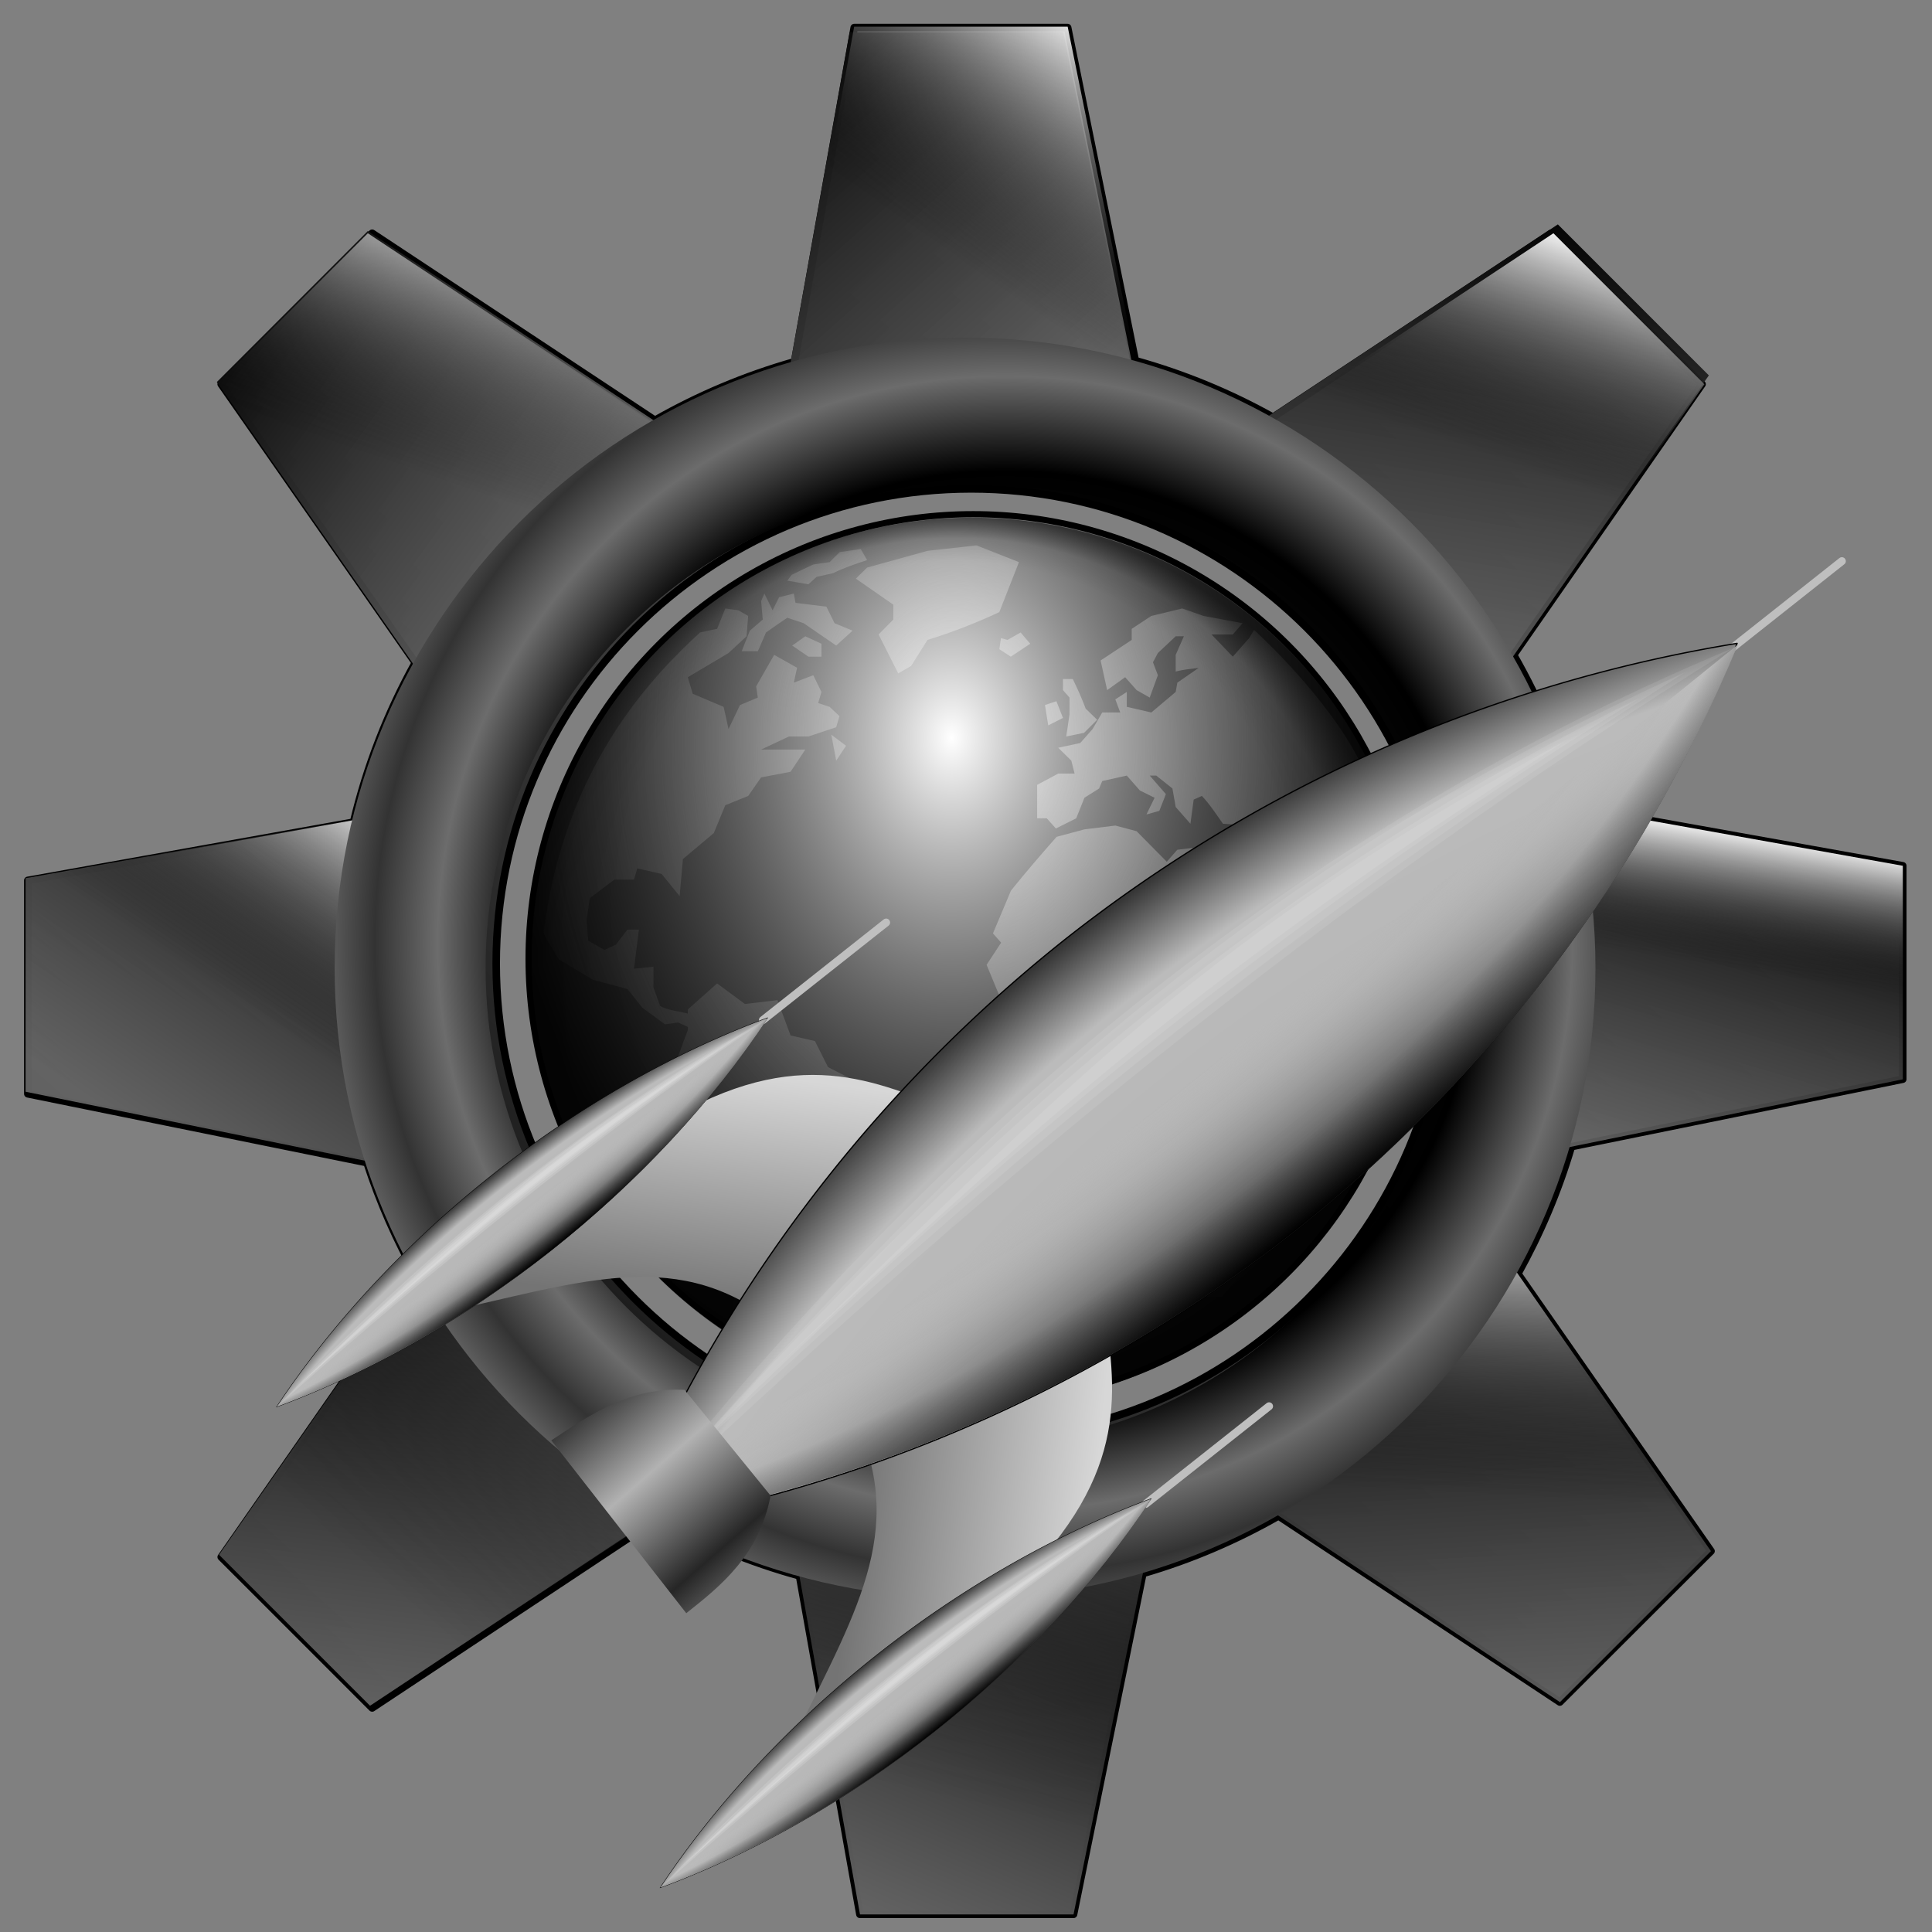<?xml version="1.0" encoding="UTF-8" standalone="no"?>
<!-- Created with Inkscape (http://www.inkscape.org/) -->
<svg xmlns:dc="http://purl.org/dc/elements/1.1/" xmlns:cc="http://creativecommons.org/ns#" xmlns:rdf="http://www.w3.org/1999/02/22-rdf-syntax-ns#" xmlns:svg="http://www.w3.org/2000/svg" xmlns="http://www.w3.org/2000/svg" xmlns:xlink="http://www.w3.org/1999/xlink" xmlns:sodipodi="http://sodipodi.sourceforge.net/DTD/sodipodi-0.dtd" xmlns:inkscape="http://www.inkscape.org/namespaces/inkscape" width="256" height="256" id="svg2" sodipodi:version="0.32" inkscape:version="0.91 r13725" sodipodi:docname="start-here-kde5.svg" inkscape:output_extension="org.inkscape.output.svg.inkscape">
 <rect width="100%" height="100%" fill="#808080" stroke="none"/>
 <sodipodi:namedview id="base" pagecolor="#ffffff" bordercolor="#666666" borderopacity="1.0" inkscape:pageopacity="0" inkscape:pageshadow="2" inkscape:zoom="3.3789062" inkscape:cx="128" inkscape:cy="128" inkscape:document-units="px" inkscape:current-layer="layer1" width="256" height="256" inkscape:window-width="1920" inkscape:window-height="1057" inkscape:window-x="-2" inkscape:window-y="-5" showgrid="false" inkscape:snap-global="false" showguides="true" inkscape:guide-bbox="true" inkscape:window-maximized="1"/>
 <defs id="defs4">
  <linearGradient id="linearGradient5730" inkscape:collect="always">
   <stop id="stop5732" stop-color="#898989" stop-opacity="1"/>
   <stop offset="0.947" id="stop5734" stop-color="#bbbbbb" stop-opacity="1"/>
   <stop id="stop5736" offset="1" stop-color="#2b2b2b" stop-opacity="1"/>
  </linearGradient>
  <linearGradient inkscape:collect="always" id="linearGradient5684">
   <stop id="stop5686" stop-color="#b2b2b2" stop-opacity="1"/>
   <stop offset="1" id="stop5688" stop-color="#262626" stop-opacity="1"/>
  </linearGradient>
  <linearGradient inkscape:collect="always" id="linearGradient5626">
   <stop id="stop5628" stop-color="#d7d7d7" stop-opacity="1"/>
   <stop offset="1" id="stop5630" stop-color="#747474" stop-opacity="1"/>
  </linearGradient>
  <linearGradient inkscape:collect="always" id="linearGradient5599">
   <stop id="stop5601" stop-color="#bbbbbb" stop-opacity="0"/>
   <stop offset="1" id="stop5603" stop-color="#000000" stop-opacity="1"/>
  </linearGradient>
  <linearGradient inkscape:collect="always" id="linearGradient5567">
   <stop id="stop5569" stop-color="#898989" stop-opacity="1"/>
   <stop id="stop5579" offset="0.96" stop-color="#bbbbbb" stop-opacity="1"/>
   <stop offset="1" id="stop5571" stop-color="#2b2b2b" stop-opacity="1"/>
  </linearGradient>
  <linearGradient id="linearGradient3679">
   <stop id="stop3687" stop-color="#000000" stop-opacity="0.498"/>
   <stop offset="0.75" id="stop3689" stop-color="#000000" stop-opacity="1"/>
   <stop id="stop3691" offset="0.9" stop-color="#6c6c6c" stop-opacity="1"/>
   <stop offset="1" id="stop3683" stop-color="#333333" stop-opacity="1"/>
  </linearGradient>
  <linearGradient id="linearGradient3577">
   <stop id="stop3579" stop-color="#ffffff" stop-opacity="1"/>
   <stop id="stop3581" offset="1" stop-color="#000000" stop-opacity="0"/>
  </linearGradient>
  <linearGradient id="linearGradient3567">
   <stop id="stop3569" stop-color="#040404" stop-opacity="1"/>
   <stop offset="1" id="stop3571" stop-color="#717171" stop-opacity="0.851"/>
  </linearGradient>
  <linearGradient id="linearGradient3530">
   <stop id="stop3532" stop-color="#000000" stop-opacity="1"/>
   <stop offset="1" id="stop3534" stop-color="#737373" stop-opacity="1"/>
  </linearGradient>
  <linearGradient id="linearGradient3578">
   <stop id="stop3580" stop-color="#000000" stop-opacity="1"/>
   <stop offset="1" id="stop3582" stop-color="#fffcfc" stop-opacity="1"/>
  </linearGradient>
  <linearGradient inkscape:collect="always" xlink:href="#linearGradient3578" id="linearGradient3584" x1="13.515" y1="-7.475" x2="16.09" y2="-7.475" gradientUnits="userSpaceOnUse" spreadMethod="reflect"/>
  <linearGradient inkscape:collect="always" xlink:href="#linearGradient3578" id="linearGradient3586" gradientUnits="userSpaceOnUse" spreadMethod="reflect" x1="16.909" y1="-5.212" x2="18.617" y2="-6.583"/>
  <linearGradient inkscape:collect="always" xlink:href="#linearGradient3578" id="linearGradient3588" gradientUnits="userSpaceOnUse" spreadMethod="reflect" x1="13.515" y1="-7.475" x2="17.07" y2="-8.02"/>
  <linearGradient inkscape:collect="always" xlink:href="#linearGradient3578" id="linearGradient3590" gradientUnits="userSpaceOnUse" spreadMethod="reflect" x1="16.387" y1="-5.908" x2="17.747" y2="-6.953"/>
  <linearGradient inkscape:collect="always" xlink:href="#linearGradient3578" id="linearGradient3592" gradientUnits="userSpaceOnUse" spreadMethod="reflect" x1="12.906" y1="-10.151" x2="11.372" y2="-5.778"/>
  <linearGradient inkscape:collect="always" xlink:href="#linearGradient3578" id="linearGradient3594" gradientUnits="userSpaceOnUse" spreadMethod="reflect" x1="12.04" y1="-11.587" x2="8.696" y2="-2.688"/>
  <linearGradient inkscape:collect="always" xlink:href="#linearGradient3578" id="linearGradient3596" gradientUnits="userSpaceOnUse" spreadMethod="reflect" x1="16.387" y1="-11.391" x2="11.132" y2="-11.199"/>
  <linearGradient inkscape:collect="always" xlink:href="#linearGradient3578" id="linearGradient3598" gradientUnits="userSpaceOnUse" spreadMethod="reflect" x1="16.691" y1="-10.978" x2="16.09" y2="-7.475"/>
  <linearGradient inkscape:collect="always" xlink:href="#linearGradient3578" id="linearGradient3600" gradientUnits="userSpaceOnUse" spreadMethod="reflect" x1="15.582" y1="-6.256" x2="17.377" y2="-1.992"/>
  <linearGradient inkscape:collect="always" xlink:href="#linearGradient3578" id="linearGradient3602" gradientUnits="userSpaceOnUse" spreadMethod="reflect" x1="17.08" y1="-2.275" x2="14.94" y2="-3.733"/>
  <linearGradient inkscape:collect="always" xlink:href="#linearGradient3578" id="linearGradient3604" gradientUnits="userSpaceOnUse" spreadMethod="reflect" x1="7.771" y1="-3.754" x2="12.916" y2="-4.516"/>
  <linearGradient inkscape:collect="always" xlink:href="#linearGradient3578" id="linearGradient3606" gradientUnits="userSpaceOnUse" spreadMethod="reflect" x1="11.187" y1="-5.887" x2="9.718" y2="-1.513"/>
  <linearGradient inkscape:collect="always" xlink:href="#linearGradient3578" id="linearGradient3608" gradientUnits="userSpaceOnUse" spreadMethod="reflect" x1="10.621" y1="-6.409" x2="16.09" y2="-7.475"/>
  <linearGradient inkscape:collect="always" xlink:href="#linearGradient3578" id="linearGradient3610" gradientUnits="userSpaceOnUse" spreadMethod="reflect" x1="15.65" y1="-2.21" x2="16.09" y2="-7.475"/>
  <radialGradient inkscape:collect="always" xlink:href="#linearGradient3679" id="radialGradient3347" gradientUnits="userSpaceOnUse" spreadMethod="reflect" cx="133.11" cy="124.76" fx="133.11" fy="124.76" r="83.53" gradientTransform="translate(0.062,0.269)"/>
  <linearGradient inkscape:collect="always" xlink:href="#linearGradient3577" id="linearGradient3350" gradientUnits="userSpaceOnUse" gradientTransform="translate(0.294,-3.3333335e-7)" x1="208.53" y1="30.909" x2="197.89" y2="60.782"/>
  <linearGradient inkscape:collect="always" xlink:href="#linearGradient3577" id="linearGradient3353" gradientUnits="userSpaceOnUse" x1="228.29" y1="109.44" x2="225.35" y2="127.68"/>
  <linearGradient inkscape:collect="always" xlink:href="#linearGradient3577" id="linearGradient3356" gradientUnits="userSpaceOnUse" x1="205.57" y1="160.36" x2="203.46" y2="198.61"/>
  <linearGradient inkscape:collect="always" xlink:href="#linearGradient3577" id="linearGradient3359" gradientUnits="userSpaceOnUse" x1="151.94" y1="158.63" x2="133.11" y2="240.14"/>
  <linearGradient inkscape:collect="always" xlink:href="#linearGradient3577" id="linearGradient3362" gradientUnits="userSpaceOnUse" gradientTransform="translate(0.294,-0.589)" x1="112.86" y1="133.18" x2="48.02" y2="208.28"/>
  <linearGradient inkscape:collect="always" xlink:href="#linearGradient3577" id="linearGradient3365" gradientUnits="userSpaceOnUse" gradientTransform="translate(-1.471,1.1494256e-7)" x1="51.36" y1="106.08" x2="33.402" y2="132.86"/>
  <linearGradient inkscape:collect="always" xlink:href="#linearGradient3567" id="linearGradient3368" gradientUnits="userSpaceOnUse" gradientTransform="translate(-0.294,-0.294)" x1="51.36" y1="106.08" x2="20.455" y2="151.69"/>
  <linearGradient inkscape:collect="always" xlink:href="#linearGradient3577" id="linearGradient3371" gradientUnits="userSpaceOnUse" gradientTransform="translate(-0.589,4.4712645e-7)" x1="62.28" y1="26.06" x2="50.46" y2="60.782"/>
  <linearGradient inkscape:collect="always" xlink:href="#linearGradient3567" id="linearGradient3374" gradientUnits="userSpaceOnUse" gradientTransform="translate(-0.589,-0.294)" x1="29.32" y1="42.833" x2="77.53" y2="77.849"/>
  <linearGradient inkscape:collect="always" xlink:href="#linearGradient3577" id="linearGradient3377" gradientUnits="userSpaceOnUse" gradientTransform="translate(-6.5517242e-7,-0.138)" x1="143.5" y1="2.12" x2="123.12" y2="31.925"/>
  <linearGradient inkscape:collect="always" xlink:href="#linearGradient3567" id="linearGradient3380" gradientUnits="userSpaceOnUse" x1="204.69" y1="169.48" x2="207.88" y2="230.68"/>
  <linearGradient inkscape:collect="always" xlink:href="#linearGradient3567" id="linearGradient3383" gradientUnits="userSpaceOnUse" gradientTransform="translate(0.883,-1.177)" x1="208.53" y1="30.909" x2="197.59" y2="99.33"/>
  <linearGradient inkscape:collect="always" xlink:href="#linearGradient3567" id="linearGradient3386" gradientUnits="userSpaceOnUse" gradientTransform="translate(-0.294,-0.294)" x1="59.6" y1="169.08" x2="52.725" y2="226.82"/>
  <linearGradient inkscape:collect="always" xlink:href="#linearGradient3567" id="linearGradient3389" gradientUnits="userSpaceOnUse" x1="228.29" y1="109.44" x2="214.17" y2="157.11"/>
  <linearGradient inkscape:collect="always" xlink:href="#linearGradient3567" id="linearGradient3392" gradientUnits="userSpaceOnUse" x1="142.5" y1="206" x2="121.04" y2="255.73"/>
  <linearGradient inkscape:collect="always" xlink:href="#linearGradient3567" id="linearGradient3395" gradientUnits="userSpaceOnUse" gradientTransform="translate(-0.589,0.589)" x1="108.18" y1="3.674" x2="152.84" y2="53.7"/>
  <linearGradient inkscape:collect="always" xlink:href="#linearGradient3530" id="linearGradient3398" gradientUnits="userSpaceOnUse" gradientTransform="translate(261.628,-2.713)" x1="-220.84" y1="226.72" x2="-48.15" y2="33.31"/>
  <linearGradient id="linearGradient3015">
   <stop id="stop3017" stop-color="black" stop-opacity="0"/>
   <stop id="stop3023" offset="0.5" stop-color="black" stop-opacity="0"/>
   <stop offset="0.75" id="stop3025" stop-color="black" stop-opacity="0"/>
   <stop id="stop3027" offset="0.875" stop-color="black" stop-opacity="0.093"/>
   <stop offset="1" id="stop3019" stop-color="black" stop-opacity="0.536"/>
  </linearGradient>
  <linearGradient id="linearGradient3031">
   <stop id="stop3039" stop-color="white" stop-opacity="1"/>
   <stop id="stop3041" offset="1" stop-color="#161616" stop-opacity="0.27"/>
  </linearGradient>
  <radialGradient r="104.55" fy="74.879" fx="133.88" cy="74.879" cx="133.88" gradientTransform="matrix(-0.005,1.139,-0.901,-0.004,-52.275,-51.618)" gradientUnits="userSpaceOnUse" id="radialGradient4388" xlink:href="#linearGradient3577" inkscape:collect="always"/>
  <radialGradient r="108.45" fy="82.84" fx="129.21" cy="82.84" cx="129.21" gradientTransform="matrix(-0.723,0.002,-0.003,-0.979,-33.117,178.956)" gradientUnits="userSpaceOnUse" id="radialGradient4390" xlink:href="#linearGradient3031" inkscape:collect="always"/>
  <radialGradient r="108.45" fy="71.73" fx="130.66" cy="136.45" cx="130.66" gradientUnits="userSpaceOnUse" id="radialGradient4394" xlink:href="#linearGradient3015" inkscape:collect="always" gradientTransform="matrix(0.708,0,0,0.708,-218.499,40.108)"/>
  <radialGradient inkscape:collect="always" xlink:href="#linearGradient5730" id="radialGradient5573" cx="76.5" cy="119.73" fx="76.5" fy="119.73" r="23.579" gradientTransform="matrix(7.734,-6.428,5.897,7.095,-1296.98,-82.331)" gradientUnits="userSpaceOnUse"/>
  <radialGradient inkscape:collect="always" xlink:href="#linearGradient5567" id="radialGradient5583" gradientUnits="userSpaceOnUse" gradientTransform="matrix(8.031,-6.052,-5.552,-7.368,-189.17,1317.117)" cx="76.5" cy="119.73" fx="76.5" fy="119.73" r="23.579"/>
  <linearGradient inkscape:collect="always" xlink:href="#linearGradient5599" id="linearGradient5605" x1="-117.14" y1="119.42" x2="-93.55" y2="119.42" gradientUnits="userSpaceOnUse" gradientTransform="matrix(0.621,0.784,-0.784,0.621,47.801,140.617)"/>
  <linearGradient inkscape:collect="always" xlink:href="#linearGradient5626" id="linearGradient5632" x1="-149.85" y1="158.92" x2="-128.86" y2="180.49" gradientUnits="userSpaceOnUse" gradientTransform="matrix(0.621,0.784,-0.784,0.621,47.801,140.617)"/>
  <linearGradient inkscape:collect="always" xlink:href="#linearGradient5626" id="linearGradient5636" gradientUnits="userSpaceOnUse" x1="-149.85" y1="158.92" x2="-128.86" y2="180.49" gradientTransform="matrix(-0.621,-0.784,-0.784,0.621,-97.458,-43.352)"/>
  <radialGradient inkscape:collect="always" xlink:href="#linearGradient5567" id="radialGradient5654" gradientUnits="userSpaceOnUse" gradientTransform="matrix(3.434,-2.797,1.553,1.805,-619.705,176.296)" cx="76.5" cy="119.73" fx="76.5" fy="119.73" r="23.579"/>
  <radialGradient inkscape:collect="always" xlink:href="#linearGradient5567" id="radialGradient5656" gradientUnits="userSpaceOnUse" gradientTransform="matrix(3.51,-2.7,-1.401,-1.926,-333.933,537.299)" cx="76.5" cy="119.73" fx="76.5" fy="119.73" r="23.579"/>
  <linearGradient inkscape:collect="always" xlink:href="#linearGradient5599" id="linearGradient5658" gradientUnits="userSpaceOnUse" x1="-117.14" y1="119.42" x2="-93.55" y2="119.42" gradientTransform="matrix(0.16,0.202,-0.345,0.273,-141.722,130.043)"/>
  <radialGradient inkscape:collect="always" xlink:href="#linearGradient5567" id="radialGradient5676" gradientUnits="userSpaceOnUse" gradientTransform="matrix(3.434,-2.797,1.553,1.805,-571.162,237.149)" cx="76.5" cy="119.73" fx="76.5" fy="119.73" r="23.579"/>
  <radialGradient inkscape:collect="always" xlink:href="#linearGradient5567" id="radialGradient5678" gradientUnits="userSpaceOnUse" gradientTransform="matrix(3.51,-2.7,-1.401,-1.926,-285.39,598.152)" cx="76.5" cy="119.73" fx="76.5" fy="119.73" r="23.579"/>
  <linearGradient inkscape:collect="always" xlink:href="#linearGradient5599" id="linearGradient5680" gradientUnits="userSpaceOnUse" x1="-117.14" y1="119.42" x2="-93.55" y2="119.42" gradientTransform="matrix(0.16,0.202,-0.345,0.273,-93.179,190.896)"/>
  <linearGradient inkscape:collect="always" xlink:href="#linearGradient5684" id="linearGradient5690" x1="-120.27" y1="201.33" x2="-107.16" y2="200.75" gradientUnits="userSpaceOnUse" spreadMethod="reflect" gradientTransform="matrix(0.621,0.784,-0.784,0.621,47.801,140.617)"/>
 </defs>
 <g id="layer1" inkscape:groupmode="layer" inkscape:label="1. réteg">
  <g id="g2637">
   <g transform="translate(-2.572,0)" id="g3612">
    <g id="g2650" stroke-opacity="1" fill="url(#linearGradient3584)" font-family="Bitstream Vera Sans" stroke="none" font-style="normal" stroke-linejoin="miter" fill-opacity="1" font-weight="normal" stroke-linecap="butt" stroke-width="1" font-size="12">
     <path d="M 16.188,-12.219 L 12.094,-12.188 L 12.801,-11.48 L 16.895,-11.512 L 16.188,-12.219 z" id="path2652" fill="url(#linearGradient3584)" fill-opacity="1"/>
     <path d="M 12.094,-12.188 L 8.75,-3.438 L 9.457,-2.73 L 12.801,-11.48 L 12.094,-12.188 z" id="path2654" fill="url(#linearGradient3584)" fill-opacity="1"/>
     <path d="M 14.75,-5.688 L 15.531,-3.469 L 16.238,-2.762 L 15.457,-4.98 L 14.75,-5.688 z" id="path2662" fill="url(#linearGradient3584)" fill-opacity="1"/>
     <path d="M 15.531,-3.469 L 15.531,-3.438 L 16.238,-2.73 L 16.238,-2.762 L 15.531,-3.469 z" id="path2664" fill="url(#linearGradient3584)" fill-opacity="1"/>
     <path d="M 17.92,-11.52 C 17.479,-11.961 16.896,-12.234 16.188,-12.219 L 16.895,-11.512 C 17.604,-11.527 18.186,-11.254 18.627,-10.812 L 17.92,-11.52 z" id="path2672" fill="url(#linearGradient3584)" fill-opacity="1"/>
     <path d="M 16.219,-11.969 C 16.818,-11.966 17.317,-11.726 17.7,-11.343 L 18.407,-10.636 C 18.024,-11.019 17.525,-11.259 16.926,-11.262 L 16.219,-11.969 z" id="path2674" fill="url(#linearGradient3598)" fill-opacity="1"/>
     <path d="M 17.7,-11.343 C 19.262,-9.781 18.899,-5.843 15.594,-5.906 L 16.301,-5.199 C 19.606,-5.136 19.969,-9.074 18.407,-10.636 L 17.7,-11.343 z" id="path2676" fill="url(#linearGradient3584)" fill-opacity="1"/>
     <path d="M 15.594,-5.906 L 16.375,-3.719 L 17.082,-3.012 L 16.301,-5.199 L 15.594,-5.906 z" id="path2678" fill="url(#linearGradient3584)" fill-opacity="1"/>
     <path d="M 16.375,-3.719 L 15.719,-3.719 L 16.426,-3.012 L 17.082,-3.012 L 16.375,-3.719 z" id="path2680" fill="url(#linearGradient3584)" fill-opacity="1"/>
     <path d="M 14.875,-5.969 L 10.562,-5.969 L 11.27,-5.262 L 15.582,-5.262 L 14.875,-5.969 z" id="path2684" fill="url(#linearGradient3584)" fill-opacity="1"/>
     <path d="M 10.562,-5.969 L 9.75,-3.75 L 10.457,-3.043 L 11.27,-5.262 L 10.562,-5.969 z" id="path2686" fill="url(#linearGradient3584)" fill-opacity="1"/>
     <path d="M 9.188,-3.75 L 12.281,-11.906 L 12.988,-11.199 L 9.895,-3.043 L 9.188,-3.75 z" id="path2690" fill="url(#linearGradient3594)" fill-opacity="1"/>
     <path d="M 10.812,-5.688 L 14.75,-5.688 L 15.457,-4.98 L 11.52,-4.98 L 10.812,-5.688 z" id="path2660" fill="url(#linearGradient3608)" fill-opacity="1"/>
     <path d="M 15.719,-3.719 L 14.875,-5.969 L 15.582,-5.262 L 16.426,-3.012 L 15.719,-3.719 z" id="path2682" fill="url(#linearGradient3610)" fill-opacity="1"/>
     <path d="M 9.75,-3.75 L 9.188,-3.75 L 9.895,-3.043 L 10.457,-3.043 L 9.75,-3.75 z" id="path2688" fill="url(#linearGradient3584)" fill-opacity="1"/>
     <path d="M 12.281,-11.906 L 16.219,-11.969 L 16.926,-11.262 L 12.988,-11.199 L 12.281,-11.906 z" id="path2692" fill="url(#linearGradient3596)" fill-opacity="1"/>
     <path d="M 13.594,-11.375 L 15.438,-6.438 L 16.145,-5.73 L 14.301,-10.668 L 13.594,-11.375 z" id="path2694" fill="url(#linearGradient3584)" fill-opacity="1"/>
     <path d="M 17.297,-10.695 C 16.872,-11.12 16.292,-11.392 15.594,-11.375 L 16.301,-10.668 C 17,-10.685 17.579,-10.413 18.004,-9.988 L 17.297,-10.695 z" id="path2698" fill="url(#linearGradient3584)" fill-opacity="1"/>
     <path d="M 15.594,-11.375 L 13.594,-11.375 L 14.301,-10.668 L 16.301,-10.668 L 15.594,-11.375 z" id="path2700" fill="url(#linearGradient3584)" fill-opacity="1"/>
     <path d="M 12.5,-11.25 L 10.719,-6.375 L 11.426,-5.668 L 13.207,-10.543 L 12.5,-11.25 z" id="path2702" fill="url(#linearGradient3584)" fill-opacity="1"/>
     <path d="M 10.719,-6.375 L 14.719,-6.312 L 15.426,-5.605 L 11.426,-5.668 L 10.719,-6.375 z" id="path2704" fill="url(#linearGradient3584)" fill-opacity="1"/>
     <path d="M 14.719,-6.312 L 12.969,-11.25 L 13.676,-10.543 L 15.426,-5.605 L 14.719,-6.312 z" id="path2706" fill="url(#linearGradient3584)" fill-opacity="1"/>
     <path d="M 12.969,-11.25 L 12.5,-11.25 L 13.207,-10.543 L 13.676,-10.543 L 12.969,-11.25 z" id="path2708" fill="url(#linearGradient3584)" fill-opacity="1"/>
     <path d="M 13.969,-11.125 L 15.562,-11.125 L 16.27,-10.418 L 14.676,-10.418 L 13.969,-11.125 z" id="path2710" fill="url(#linearGradient3584)" fill-opacity="1"/>
     <path d="M 15.562,-11.125 C 16.263,-11.142 16.808,-10.898 17.189,-10.517 L 17.896,-9.809 C 17.515,-10.191 16.97,-10.435 16.27,-10.418 L 15.562,-11.125 z" id="path2712" fill="url(#linearGradient3584)" fill-opacity="1"/>
     <path d="M 17.189,-10.517 C 18.416,-9.29 17.957,-6.644 15.594,-6.719 L 16.301,-6.012 C 18.665,-5.937 19.123,-8.583 17.896,-9.809 L 17.189,-10.517 z" id="path2714" fill="url(#linearGradient3588)" fill-opacity="1"/>
     <path d="M 15.594,-6.719 L 13.969,-11.125 L 14.676,-10.418 L 16.301,-6.012 L 15.594,-6.719 z" id="path2716" fill="url(#linearGradient3584)" fill-opacity="1"/>
     <path d="M 15.438,-6.438 C 18.435,-6.363 18.668,-9.323 17.297,-10.695 L 18.004,-9.988 C 19.375,-8.616 19.142,-5.656 16.145,-5.73 L 15.438,-6.438 z" id="path2696" fill="url(#linearGradient3590)" fill-opacity="1"/>
     <path d="M 11.156,-6.656 L 12.75,-11.031 L 13.457,-10.324 L 11.863,-5.949 L 11.156,-6.656 z" id="path2722" fill="url(#linearGradient3592)" fill-opacity="1"/>
     <path d="M 12.75,-11.031 L 14.375,-6.656 L 15.082,-5.949 L 13.457,-10.324 L 12.75,-11.031 z" id="path2718" fill="url(#linearGradient3584)" fill-opacity="1"/>
     <path d="M 14.375,-6.656 L 11.156,-6.656 L 11.863,-5.949 L 15.082,-5.949 L 14.375,-6.656 z" id="path2720" fill="url(#linearGradient3584)" fill-opacity="1"/>
     <path d="M 15.969,-5.688 C 19.235,-5.625 19.619,-9.821 17.92,-11.52 L 18.627,-10.812 C 20.326,-9.114 19.942,-4.918 16.676,-4.98 L 15.969,-5.688 z" id="path2670" fill="url(#linearGradient3586)" fill-opacity="1"/>
     <path d="M 16.781,-3.438 L 15.969,-5.688 L 16.676,-4.98 L 17.488,-2.73 L 16.781,-3.438 z" id="path2668" fill="url(#linearGradient3600)" fill-opacity="1"/>
     <path d="M 15.531,-3.438 L 16.781,-3.438 L 17.488,-2.73 L 16.238,-2.73 L 15.531,-3.438 z" id="path2666" fill="url(#linearGradient3602)" fill-opacity="1"/>
     <path d="M 8.75,-3.438 L 10,-3.438 L 10.707,-2.73 L 9.457,-2.73 L 8.75,-3.438 z" id="path2656" fill="url(#linearGradient3604)" fill-opacity="1"/>
     <path d="M 10,-3.438 L 10.812,-5.688 L 11.52,-4.98 L 10.707,-2.73 L 10,-3.438 z" id="path2658" fill="url(#linearGradient3606)" fill-opacity="1"/>
    </g>
    <path d="M 16.188,-12.175 L 12.094,-12.144 L 8.75,-3.394 L 10,-3.394 L 10.812,-5.644 L 14.75,-5.644 L 15.531,-3.425 L 15.531,-3.394 L 16.781,-3.394 L 15.969,-5.644 C 20.084,-5.565 19.623,-12.248 16.188,-12.175 z M 16.219,-11.925 C 19.263,-11.911 19.709,-5.784 15.594,-5.863 L 16.375,-3.675 L 15.719,-3.675 L 14.875,-5.925 L 10.562,-5.925 L 9.75,-3.706 L 9.187,-3.706 L 12.281,-11.863 L 16.219,-11.925 z M 13.594,-11.331 L 15.438,-6.394 C 19.363,-6.296 18.548,-11.404 15.594,-11.331 L 13.594,-11.331 z M 12.5,-11.206 L 10.719,-6.331 L 14.719,-6.269 L 12.969,-11.206 L 12.5,-11.206 z M 13.969,-11.081 L 15.562,-11.081 C 18.517,-11.154 18.692,-6.578 15.594,-6.675 L 13.969,-11.081 z M 12.75,-10.988 L 14.375,-6.613 L 11.156,-6.613 L 12.75,-10.988 z" id="path2505" stroke-opacity="1" fill="#333333" font-family="Bitstream Vera Sans" stroke="none" font-style="normal" stroke-linejoin="miter" fill-opacity="1" font-weight="normal" stroke-linecap="butt" stroke-width="1" font-size="12"/>
   </g>
   <path sodipodi:nodetypes="csssccccccssscccsssssssccsssssssccsssssssccssssssscccccccsccccsccccccccccsssccccsssccccccssssscccccccssssscccsssccssscccccccsssssssccsssssssccccsssssssssssssssccssssssssssssssscccsssssssccsssccsssccssssssscccccsssccccsssccccsssccccccsssccssssscccccccssssscccsssccssscccccccccccccccccccccccsssssssccsssssssccsssssssccsssssssccsssccccsssccccsssccccccsssc" d="M 6.087,-4.024 C 6.077,-4.035 6.065,-4.043 6.053,-4.048 C 6.04,-4.054 6.027,-4.056 6.012,-4.056 C 5.959,-4.056 5.918,-4.025 5.89,-3.962 C 5.861,-3.899 5.847,-3.809 5.847,-3.691 L 5.847,-3.143 L 5.753,-3.143 L 5.753,-4.184 L 5.847,-4.184 L 5.847,-4.022 C 5.867,-4.085 5.893,-4.132 5.924,-4.162 C 5.956,-4.193 5.994,-4.209 6.039,-4.209 C 6.046,-4.209 6.053,-4.208 6.061,-4.206 C 6.068,-4.205 6.077,-4.203 6.087,-4.199 L 6.087,-4.024 M 6.385,-4.064 C 6.335,-4.064 6.295,-4.028 6.266,-3.956 C 6.237,-3.885 6.222,-3.787 6.222,-3.663 C 6.222,-3.538 6.236,-3.44 6.265,-3.368 C 6.295,-3.297 6.334,-3.261 6.385,-3.261 C 6.435,-3.261 6.474,-3.297 6.504,-3.369 C 6.533,-3.441 6.547,-3.539 6.547,-3.663 C 6.547,-3.786 6.533,-3.883 6.504,-3.955 C 6.474,-4.028 6.435,-4.064 6.385,-4.064 M 6.385,-4.209 C 6.466,-4.209 6.53,-4.16 6.577,-4.064 C 6.623,-3.967 6.647,-3.833 6.647,-3.663 C 6.647,-3.492 6.623,-3.358 6.577,-3.261 C 6.53,-3.165 6.466,-3.116 6.385,-3.116 C 6.303,-3.116 6.239,-3.165 6.193,-3.261 C 6.146,-3.358 6.123,-3.492 6.123,-3.663 C 6.123,-3.833 6.146,-3.967 6.193,-4.064 C 6.239,-4.16 6.303,-4.209 6.385,-4.209 M 7.022,-4.064 C 6.972,-4.064 6.932,-4.028 6.903,-3.956 C 6.874,-3.885 6.859,-3.787 6.859,-3.663 C 6.859,-3.538 6.874,-3.44 6.903,-3.368 C 6.932,-3.297 6.972,-3.261 7.022,-3.261 C 7.072,-3.261 7.112,-3.297 7.141,-3.369 C 7.17,-3.441 7.185,-3.539 7.185,-3.663 C 7.185,-3.786 7.17,-3.883 7.141,-3.955 C 7.112,-4.028 7.072,-4.064 7.022,-4.064 M 7.022,-4.209 C 7.104,-4.209 7.168,-4.16 7.214,-4.064 C 7.261,-3.967 7.284,-3.833 7.284,-3.663 C 7.284,-3.492 7.261,-3.358 7.214,-3.261 C 7.168,-3.165 7.104,-3.116 7.022,-3.116 C 6.941,-3.116 6.876,-3.165 6.83,-3.261 C 6.784,-3.358 6.761,-3.492 6.761,-3.663 C 6.761,-3.833 6.784,-3.967 6.83,-4.064 C 6.876,-4.16 6.941,-4.209 7.022,-4.209 M 7.532,-4.479 L 7.532,-4.184 L 7.724,-4.184 L 7.724,-4.051 L 7.532,-4.051 L 7.532,-3.486 C 7.532,-3.401 7.538,-3.347 7.55,-3.323 C 7.563,-3.298 7.589,-3.286 7.628,-3.286 L 7.724,-3.286 L 7.724,-3.143 L 7.628,-3.143 C 7.556,-3.143 7.506,-3.168 7.479,-3.217 C 7.451,-3.266 7.437,-3.356 7.437,-3.486 L 7.437,-4.051 L 7.369,-4.051 L 7.369,-4.184 L 7.437,-4.184 L 7.437,-4.479 L 7.532,-4.479 M 7.955,-4.376 L 7.955,-3.855 L 8.084,-3.855 C 8.132,-3.855 8.169,-3.877 8.195,-3.923 C 8.222,-3.968 8.235,-4.032 8.235,-4.116 C 8.235,-4.199 8.222,-4.263 8.195,-4.308 C 8.169,-4.353 8.132,-4.376 8.084,-4.376 L 7.955,-4.376 M 7.852,-4.53 L 8.084,-4.53 C 8.17,-4.53 8.234,-4.495 8.277,-4.424 C 8.321,-4.354 8.343,-4.251 8.343,-4.116 C 8.343,-3.979 8.321,-3.876 8.277,-3.806 C 8.234,-3.736 8.17,-3.701 8.084,-3.701 L 7.955,-3.701 L 7.955,-3.143 L 7.852,-3.143 L 7.852,-4.53 M 8.69,-3.666 C 8.614,-3.666 8.562,-3.65 8.532,-3.619 C 8.503,-3.587 8.489,-3.533 8.489,-3.457 C 8.489,-3.397 8.5,-3.348 8.521,-3.312 C 8.543,-3.277 8.573,-3.259 8.611,-3.259 C 8.663,-3.259 8.704,-3.293 8.736,-3.36 C 8.767,-3.427 8.783,-3.517 8.783,-3.628 L 8.783,-3.666 L 8.69,-3.666 M 8.877,-3.737 L 8.877,-3.143 L 8.783,-3.143 L 8.783,-3.301 C 8.762,-3.238 8.735,-3.191 8.703,-3.161 C 8.671,-3.131 8.632,-3.116 8.586,-3.116 C 8.528,-3.116 8.481,-3.146 8.446,-3.206 C 8.412,-3.266 8.395,-3.346 8.395,-3.446 C 8.395,-3.563 8.416,-3.651 8.459,-3.711 C 8.502,-3.77 8.566,-3.8 8.652,-3.8 L 8.783,-3.8 L 8.783,-3.817 C 8.783,-3.895 8.769,-3.956 8.74,-3.999 C 8.712,-4.042 8.672,-4.064 8.621,-4.064 C 8.588,-4.064 8.557,-4.057 8.526,-4.042 C 8.495,-4.028 8.465,-4.007 8.437,-3.978 L 8.437,-4.136 C 8.471,-4.16 8.504,-4.178 8.537,-4.19 C 8.569,-4.203 8.6,-4.209 8.631,-4.209 C 8.713,-4.209 8.775,-4.17 8.816,-4.092 C 8.856,-4.014 8.877,-3.895 8.877,-3.737 M 9.07,-4.589 L 9.164,-4.589 L 9.164,-3.143 L 9.07,-3.143 L 9.07,-4.589 M 9.717,-3.669 C 9.717,-3.58 9.729,-3.51 9.753,-3.46 C 9.778,-3.409 9.811,-3.384 9.853,-3.384 C 9.894,-3.384 9.927,-3.41 9.951,-3.461 C 9.975,-3.511 9.987,-3.581 9.987,-3.669 C 9.987,-3.755 9.975,-3.824 9.95,-3.875 C 9.926,-3.926 9.893,-3.952 9.852,-3.952 C 9.811,-3.952 9.778,-3.927 9.753,-3.876 C 9.729,-3.825 9.717,-3.756 9.717,-3.669 M 9.995,-3.391 C 9.974,-3.343 9.951,-3.308 9.925,-3.285 C 9.898,-3.263 9.868,-3.252 9.833,-3.252 C 9.775,-3.252 9.727,-3.29 9.69,-3.367 C 9.654,-3.444 9.636,-3.545 9.636,-3.669 C 9.636,-3.792 9.654,-3.893 9.691,-3.971 C 9.727,-4.048 9.775,-4.087 9.833,-4.087 C 9.868,-4.087 9.899,-4.075 9.925,-4.051 C 9.952,-4.028 9.975,-3.993 9.995,-3.946 L 9.995,-4.068 L 10.068,-4.068 L 10.068,-3.384 C 10.117,-3.398 10.156,-3.439 10.184,-3.508 C 10.212,-3.577 10.226,-3.667 10.226,-3.776 C 10.226,-3.843 10.22,-3.905 10.21,-3.963 C 10.199,-4.021 10.183,-4.075 10.161,-4.125 C 10.126,-4.206 10.083,-4.268 10.032,-4.31 C 9.981,-4.354 9.926,-4.376 9.866,-4.376 C 9.825,-4.376 9.785,-4.365 9.746,-4.345 C 9.708,-4.325 9.673,-4.295 9.64,-4.256 C 9.587,-4.193 9.545,-4.11 9.515,-4.007 C 9.485,-3.905 9.47,-3.794 9.47,-3.674 C 9.47,-3.576 9.48,-3.483 9.499,-3.397 C 9.519,-3.311 9.547,-3.235 9.584,-3.17 C 9.62,-3.105 9.661,-3.056 9.708,-3.023 C 9.754,-2.989 9.805,-2.972 9.858,-2.972 C 9.902,-2.972 9.945,-2.986 9.987,-3.013 C 10.029,-3.039 10.068,-3.078 10.103,-3.128 L 10.149,-3.025 C 10.107,-2.965 10.06,-2.919 10.01,-2.887 C 9.96,-2.855 9.909,-2.839 9.858,-2.839 C 9.795,-2.839 9.736,-2.86 9.68,-2.9 C 9.624,-2.941 9.575,-3 9.531,-3.077 C 9.488,-3.154 9.455,-3.244 9.432,-3.345 C 9.409,-3.448 9.398,-3.557 9.398,-3.674 C 9.398,-3.787 9.41,-3.894 9.433,-3.997 C 9.456,-4.099 9.489,-4.188 9.531,-4.266 C 9.575,-4.345 9.626,-4.405 9.683,-4.446 C 9.741,-4.488 9.801,-4.509 9.865,-4.509 C 9.937,-4.509 10.004,-4.482 10.066,-4.428 C 10.127,-4.375 10.179,-4.298 10.221,-4.199 C 10.246,-4.138 10.266,-4.072 10.279,-4.001 C 10.292,-3.93 10.299,-3.856 10.299,-3.78 C 10.299,-3.617 10.272,-3.489 10.218,-3.395 C 10.164,-3.3 10.09,-3.252 9.995,-3.248 L 9.995,-3.391 M 10.846,-3.702 C 10.846,-3.826 10.831,-3.922 10.803,-3.99 C 10.775,-4.058 10.736,-4.092 10.686,-4.092 C 10.635,-4.092 10.596,-4.058 10.568,-3.99 C 10.54,-3.922 10.526,-3.826 10.526,-3.702 C 10.526,-3.579 10.54,-3.483 10.568,-3.415 C 10.596,-3.347 10.635,-3.313 10.686,-3.313 C 10.736,-3.313 10.775,-3.347 10.803,-3.415 C 10.831,-3.483 10.846,-3.579 10.846,-3.702 M 10.939,-3.299 C 10.939,-3.122 10.918,-2.99 10.875,-2.904 C 10.831,-2.817 10.765,-2.774 10.676,-2.774 C 10.644,-2.774 10.613,-2.779 10.583,-2.788 C 10.554,-2.797 10.526,-2.81 10.498,-2.829 L 10.498,-2.995 C 10.526,-2.968 10.553,-2.948 10.58,-2.935 C 10.607,-2.922 10.634,-2.915 10.662,-2.915 C 10.723,-2.915 10.769,-2.945 10.8,-3.004 C 10.83,-3.062 10.846,-3.15 10.846,-3.268 L 10.846,-3.353 C 10.826,-3.291 10.801,-3.246 10.771,-3.215 C 10.741,-3.185 10.705,-3.17 10.663,-3.17 C 10.593,-3.17 10.536,-3.218 10.494,-3.316 C 10.451,-3.413 10.43,-3.542 10.43,-3.702 C 10.43,-3.863 10.451,-3.992 10.494,-4.089 C 10.536,-4.187 10.593,-4.235 10.663,-4.235 C 10.705,-4.235 10.741,-4.22 10.771,-4.19 C 10.801,-4.159 10.826,-4.114 10.846,-4.052 L 10.846,-4.21 L 10.939,-4.21 L 10.939,-3.299 M 11.576,-4.01 C 11.6,-4.087 11.628,-4.144 11.66,-4.18 C 11.693,-4.217 11.731,-4.235 11.775,-4.235 C 11.835,-4.235 11.88,-4.197 11.913,-4.121 C 11.945,-4.045 11.961,-3.938 11.961,-3.798 L 11.961,-3.17 L 11.867,-3.17 L 11.867,-3.792 C 11.867,-3.892 11.857,-3.966 11.838,-4.014 C 11.818,-4.062 11.789,-4.087 11.749,-4.087 C 11.701,-4.087 11.662,-4.057 11.634,-3.998 C 11.606,-3.94 11.592,-3.859 11.592,-3.758 L 11.592,-3.17 L 11.498,-3.17 L 11.498,-3.792 C 11.498,-3.892 11.488,-3.966 11.469,-4.014 C 11.449,-4.062 11.419,-4.087 11.379,-4.087 C 11.331,-4.087 11.293,-4.057 11.265,-3.997 C 11.237,-3.939 11.223,-3.859 11.223,-3.758 L 11.223,-3.17 L 11.129,-3.17 L 11.129,-4.21 L 11.223,-4.21 L 11.223,-4.049 C 11.244,-4.112 11.27,-4.159 11.3,-4.19 C 11.33,-4.22 11.365,-4.235 11.406,-4.235 C 11.447,-4.235 11.483,-4.216 11.511,-4.178 C 11.541,-4.139 11.562,-4.084 11.576,-4.01 M 12.407,-3.693 C 12.332,-3.693 12.279,-3.677 12.25,-3.645 C 12.221,-3.614 12.206,-3.56 12.206,-3.484 C 12.206,-3.423 12.217,-3.375 12.239,-3.339 C 12.261,-3.304 12.291,-3.286 12.329,-3.286 C 12.381,-3.286 12.422,-3.319 12.453,-3.386 C 12.485,-3.454 12.501,-3.543 12.501,-3.655 L 12.501,-3.693 L 12.407,-3.693 M 12.594,-3.763 L 12.594,-3.17 L 12.501,-3.17 L 12.501,-3.328 C 12.479,-3.265 12.453,-3.218 12.421,-3.187 C 12.389,-3.158 12.35,-3.143 12.304,-3.143 C 12.245,-3.143 12.199,-3.173 12.164,-3.232 C 12.13,-3.292 12.113,-3.372 12.113,-3.473 C 12.113,-3.59 12.134,-3.678 12.177,-3.737 C 12.22,-3.797 12.284,-3.827 12.369,-3.827 L 12.501,-3.827 L 12.501,-3.843 C 12.501,-3.922 12.486,-3.983 12.458,-4.025 C 12.43,-4.069 12.39,-4.09 12.339,-4.09 C 12.306,-4.09 12.274,-4.083 12.244,-4.069 C 12.213,-4.055 12.183,-4.033 12.154,-4.005 L 12.154,-4.163 C 12.189,-4.187 12.222,-4.205 12.254,-4.217 C 12.286,-4.229 12.318,-4.235 12.348,-4.235 C 12.431,-4.235 12.493,-4.196 12.533,-4.118 C 12.574,-4.04 12.594,-3.922 12.594,-3.763 M 12.788,-4.21 L 12.881,-4.21 L 12.881,-3.17 L 12.788,-3.17 L 12.788,-4.21 M 12.788,-4.615 L 12.881,-4.615 L 12.881,-4.399 L 12.788,-4.399 L 12.788,-4.615 M 13.077,-4.615 L 13.171,-4.615 L 13.171,-3.17 L 13.077,-3.17 L 13.077,-4.615 M 13.379,-3.406 L 13.487,-3.406 L 13.487,-3.17 L 13.379,-3.17 L 13.379,-3.406 M 14.108,-4.17 L 14.108,-4.01 C 14.082,-4.037 14.055,-4.057 14.029,-4.07 C 14.002,-4.084 13.975,-4.09 13.948,-4.09 C 13.887,-4.09 13.84,-4.055 13.807,-3.984 C 13.773,-3.914 13.756,-3.816 13.756,-3.689 C 13.756,-3.562 13.773,-3.463 13.807,-3.393 C 13.84,-3.323 13.887,-3.288 13.948,-3.288 C 13.975,-3.288 14.002,-3.294 14.029,-3.307 C 14.055,-3.321 14.082,-3.341 14.108,-3.368 L 14.108,-3.21 C 14.082,-3.187 14.055,-3.171 14.027,-3.16 C 13.999,-3.148 13.969,-3.143 13.938,-3.143 C 13.852,-3.143 13.784,-3.192 13.733,-3.291 C 13.683,-3.389 13.657,-3.522 13.657,-3.689 C 13.657,-3.859 13.683,-3.992 13.734,-4.089 C 13.785,-4.187 13.855,-4.235 13.944,-4.235 C 13.973,-4.235 14.001,-4.23 14.029,-4.219 C 14.056,-4.208 14.083,-4.192 14.108,-4.17 M 14.493,-4.09 C 14.443,-4.09 14.403,-4.054 14.374,-3.983 C 14.345,-3.911 14.33,-3.814 14.33,-3.689 C 14.33,-3.565 14.345,-3.466 14.374,-3.395 C 14.403,-3.323 14.443,-3.288 14.493,-3.288 C 14.543,-3.288 14.583,-3.324 14.612,-3.396 C 14.641,-3.467 14.656,-3.565 14.656,-3.689 C 14.656,-3.812 14.641,-3.91 14.612,-3.982 C 14.583,-4.054 14.543,-4.09 14.493,-4.09 M 14.493,-4.235 C 14.575,-4.235 14.639,-4.187 14.685,-4.09 C 14.732,-3.994 14.755,-3.86 14.755,-3.689 C 14.755,-3.519 14.732,-3.385 14.685,-3.288 C 14.639,-3.191 14.575,-3.143 14.493,-3.143 C 14.412,-3.143 14.347,-3.191 14.301,-3.288 C 14.255,-3.385 14.232,-3.519 14.232,-3.689 C 14.232,-3.86 14.255,-3.994 14.301,-4.09 C 14.347,-4.187 14.412,-4.235 14.493,-4.235 M 15.354,-4.01 C 15.377,-4.087 15.405,-4.144 15.438,-4.18 C 15.47,-4.217 15.509,-4.235 15.553,-4.235 C 15.612,-4.235 15.658,-4.197 15.69,-4.121 C 15.723,-4.045 15.739,-3.938 15.739,-3.798 L 15.739,-3.17 L 15.644,-3.17 L 15.644,-3.792 C 15.644,-3.892 15.635,-3.966 15.615,-4.014 C 15.596,-4.062 15.567,-4.087 15.527,-4.087 C 15.478,-4.087 15.44,-4.057 15.412,-3.998 C 15.384,-3.94 15.37,-3.859 15.37,-3.758 L 15.37,-3.17 L 15.275,-3.17 L 15.275,-3.792 C 15.275,-3.892 15.266,-3.966 15.246,-4.014 C 15.227,-4.062 15.197,-4.087 15.157,-4.087 C 15.109,-4.087 15.071,-4.057 15.043,-3.997 C 15.015,-3.939 15,-3.859 15,-3.758 L 15,-3.17 L 14.906,-3.17 L 14.906,-4.21 L 15,-4.21 L 15,-4.049 C 15.022,-4.112 15.047,-4.159 15.077,-4.19 C 15.107,-4.22 15.143,-4.235 15.184,-4.235 C 15.225,-4.235 15.26,-4.216 15.289,-4.178 C 15.318,-4.139 15.34,-4.084 15.354,-4.01" id="text2170" stroke-opacity="1" fill="#d40000" font-family="Bitstream Vera Sans" stroke="none" font-style="normal" stroke-linejoin="miter" fill-opacity="1" font-weight="normal" stroke-linecap="butt" stroke-width="1" font-size="4"/>
  </g>
  <path inkscape:connector-curvature="0" d="m 113.188,3.656 -7.906,44.281 -0.031,0 c -6.508,1.85 -12.711,4.465 -18.469,7.75 l -37.469,-24.781 -20,20 25.719,36.906 c -3.636,6.549 -6.412,13.649 -8.188,21.125 l -43.156,7.719 0,28.281 44.938,9.125 c 1.706,5.259 3.93,10.286 6.594,15.031 l -25.906,37.219 20,20 37.969,-25.156 c 5.819,3.267 12.083,5.849 18.656,7.656 l 8,44.844 28.312,0 9.188,-45.156 c 6.337,-1.841 12.35,-4.419 17.969,-7.625 l 37.281,24.656 20.031,-20 -25.594,-36.75 c 2.94,-5.288 5.348,-10.931 7.094,-16.844 L 252.125,143 l 0,-28.281 -43.25,-7.75 c -1.884,-7.15 -4.715,-13.921 -8.312,-20.188 l 24.969,-35.875 -20,-20 -36.844,24.375 c -5.709,-3.183 -11.819,-5.718 -18.25,-7.5 l -8.969,-44.125 -28.281,0 z m 15.5,61.125 c 34.737,-3e-6 62.938,28.169 62.938,62.906 0,34.737 -28.2,62.938 -62.938,62.938 -34.737,0 -62.938,-28.2 -62.938,-62.938 0,-34.737 28.2,-62.906 62.938,-62.906 z" id="path3502" stroke-dasharray="none" stroke-opacity="1" fill="url(#linearGradient3398)" stroke="#000000" stroke-linejoin="round" fill-opacity="1" stroke-width="1" stroke-miterlimit="4"/>
  <path inkscape:connector-curvature="0" d="m 112.59,4.263 28.295,0 9.69,47.674 -46.512,0 8.527,-47.674 z" id="rect3458" sodipodi:nodetypes="ccccc" stroke-opacity="1" fill="url(#linearGradient3395)" stroke="none" stroke-linejoin="round" fill-opacity="1" stroke-width="1" stroke-miterlimit="4"/>
  <path inkscape:connector-curvature="0" sodipodi:nodetypes="ccccc" id="path3475" d="m 113.953,253.674 28.295,0 9.69,-47.674 -46.512,0 8.527,47.674 z" stroke-opacity="1" fill="url(#linearGradient3392)" stroke="none" stroke-linejoin="round" fill-opacity="1" stroke-width="1" stroke-miterlimit="4"/>
  <path inkscape:connector-curvature="0" sodipodi:nodetypes="ccccc" id="path3479" d="m 252.132,114.721 0,28.295 -47.674,9.69 0,-46.512 47.674,8.527 z" stroke-opacity="1" fill="url(#linearGradient3389)" stroke="none" stroke-linejoin="round" fill-opacity="1" stroke-width="1" stroke-miterlimit="4"/>
  <path inkscape:connector-curvature="0" d="m 29.025,206.014 20.007,20.007 40.563,-26.859 -32.889,-32.889 -27.681,39.74 z" id="path3483" sodipodi:nodetypes="ccccc" stroke-opacity="1" fill="url(#linearGradient3386)" stroke="none" stroke-linejoin="round" fill-opacity="1" stroke-width="1" stroke-miterlimit="4"/>
  <path inkscape:connector-curvature="0" d="M 226.431,49.739 206.423,29.732 165.861,56.591 198.749,89.479 226.431,49.739 Z" id="path3485" sodipodi:nodetypes="ccccc" stroke-opacity="1" fill="url(#linearGradient3383)" stroke="none" stroke-linejoin="round" fill-opacity="1" stroke-width="1" stroke-miterlimit="4"/>
  <path inkscape:connector-curvature="0" sodipodi:nodetypes="ccccc" id="path3487" d="m 226.711,205.533 -20.007,20.007 -40.563,-26.859 32.889,-32.889 27.681,39.74 z" stroke-opacity="1" fill="url(#linearGradient3380)" stroke="none" stroke-linejoin="round" fill-opacity="1" stroke-width="1" stroke-miterlimit="4"/>
  <path inkscape:connector-curvature="0" sodipodi:nodetypes="ccccc" id="path3575" d="m 113.178,3.537 28.295,0 9.69,47.674 -46.512,0 8.527,-47.674 z" stroke-opacity="1" fill="url(#linearGradient3377)" stroke="none" stroke-linejoin="round" fill-opacity="1" stroke-width="1" stroke-miterlimit="4"/>
  <path inkscape:connector-curvature="0" d="M 28.73,50.622 48.738,30.614 89.3,57.473 56.412,90.362 28.73,50.622 Z" id="path3585" sodipodi:nodetypes="ccccc" stroke-opacity="1" fill="url(#linearGradient3374)" stroke="none" stroke-linejoin="round" fill-opacity="1" stroke-width="1" stroke-miterlimit="4"/>
  <path inkscape:connector-curvature="0" sodipodi:nodetypes="ccccc" id="path3595" d="M 28.73,50.916 48.738,30.909 89.3,57.768 56.412,90.656 28.73,50.916 Z" stroke-opacity="1" fill="url(#linearGradient3371)" stroke="none" stroke-linejoin="round" fill-opacity="1" stroke-width="1" stroke-miterlimit="4"/>
  <path inkscape:connector-curvature="0" sodipodi:nodetypes="ccccc" id="path3599" d="m 3.388,116.365 0,28.295 47.674,9.69 0,-46.512 -47.674,8.527 z" stroke-opacity="1" fill="url(#linearGradient3368)" stroke="none" stroke-linejoin="round" fill-opacity="1" stroke-width="1" stroke-miterlimit="4"/>
  <path inkscape:connector-curvature="0" d="m 2.211,116.659 0,28.295 47.674,9.69 0,-46.512 -47.674,8.527 z" id="path3609" sodipodi:nodetypes="ccccc" stroke-opacity="1" fill="url(#linearGradient3365)" stroke="none" stroke-linejoin="round" fill-opacity="1" stroke-width="1" stroke-miterlimit="4"/>
  <path inkscape:connector-curvature="0" sodipodi:nodetypes="ccccc" id="path3621" d="m 29.613,205.72 20.007,20.007 40.563,-26.859 -32.889,-32.889 -27.681,39.74 z" stroke-opacity="1" fill="url(#linearGradient3362)" stroke="none" stroke-linejoin="round" fill-opacity="1" stroke-width="1" stroke-miterlimit="4"/>
  <path inkscape:connector-curvature="0" d="m 113.953,253.674 28.295,0 9.69,-47.674 -46.512,0 8.527,47.674 z" id="path3633" sodipodi:nodetypes="ccccc" stroke-opacity="1" fill="url(#linearGradient3359)" stroke="none" stroke-linejoin="round" fill-opacity="1" stroke-width="1" stroke-miterlimit="4"/>
  <path inkscape:connector-curvature="0" d="m 226.711,205.533 -20.007,20.007 -40.563,-26.859 32.889,-32.889 27.681,39.74 z" id="path3645" sodipodi:nodetypes="ccccc" stroke-opacity="1" fill="url(#linearGradient3356)" stroke="none" stroke-linejoin="round" fill-opacity="1" stroke-width="1" stroke-miterlimit="4"/>
  <path inkscape:connector-curvature="0" d="m 252.132,114.721 0,28.295 -47.674,9.69 0,-46.512 47.674,8.527 z" id="path3657" sodipodi:nodetypes="ccccc" stroke-opacity="1" fill="url(#linearGradient3353)" stroke="none" stroke-linejoin="round" fill-opacity="1" stroke-width="1" stroke-miterlimit="4"/>
  <path inkscape:connector-curvature="0" sodipodi:nodetypes="ccccc" id="path3669" d="M 225.842,50.916 205.835,30.909 l -40.563,26.859 32.889,32.889 27.681,-39.74 z" stroke-opacity="1" fill="url(#linearGradient3350)" stroke="none" stroke-linejoin="round" fill-opacity="1" stroke-width="1" stroke-miterlimit="4"/>
  <path inkscape:connector-curvature="0" d="m 127.875,44.738 c -46.107,0 -83.531,37.424 -83.531,83.531 0,46.107 37.424,83.531 83.531,83.531 46.107,0 83.531,-37.424 83.531,-83.531 0,-46.107 -37.424,-83.531 -83.531,-83.531 z m 0,20 c 35.062,0 63.5,28.469 63.5,63.531 0,35.062 -28.438,63.5 -63.5,63.5 -35.062,0 -63.531,-28.438 -63.531,-63.5 0,-35.062 28.469,-63.531 63.531,-63.531 z" id="path2685" stroke-dasharray="none" stroke-opacity="1" fill="url(#radialGradient3347)" stroke="none" stroke-linejoin="round" fill-opacity="1" stroke-width="1" stroke-miterlimit="4"/>
  <g id="g4204" transform="matrix(3.856,0,0,3.878,1381.821,27.02)" opacity="0.75" fill="#1a1c6d" fill-rule="nonzero" stroke="none" fill-opacity="0.713">
   <path inkscape:connector-curvature="0" id="path4206" fill="#1a1c6d" fill-opacity="0.713"/>
  </g>
  <g id="g4208" transform="matrix(3.856,0,0,3.878,1381.821,27.02)" fill="#1a1c6d" fill-rule="nonzero" stroke="none" fill-opacity="0.713">
   <path inkscape:connector-curvature="0" id="path4210" fill="#1a1c6d" fill-opacity="0.713"/>
  </g>
  <g id="g4214" transform="matrix(3.856,0,0,3.878,1381.821,27.02)" opacity="0.75" fill="#1a1c6d" fill-rule="nonzero" stroke="none" fill-opacity="0.713">
   <path inkscape:connector-curvature="0" id="path4216" fill="#1a1c6d" fill-opacity="0.713"/>
  </g>
  <g id="g4218" transform="matrix(3.856,0,0,3.878,1381.821,27.02)" fill="#1a1c6d" fill-rule="nonzero" stroke="none" fill-opacity="0.713">
   <path inkscape:connector-curvature="0" id="path4220" fill="#1a1c6d" fill-opacity="0.713"/>
  </g>
  <g id="g5540" transform="matrix(0.771,0,0,0.771,223.846,22.111)">
   <circle r="76.41" cy="136.4" cx="-123.37" id="path3478" stroke-dasharray="none" stroke-opacity="0" fill="#000000" stroke="#65f5fa" stroke-linejoin="round" fill-opacity="1" stroke-linecap="round" stroke-width="0.708" stroke-dashoffset="0" stroke-miterlimit="4"/>
   <path id="path4168" d="m -122.525,65.051 -8.406,0.938 -10.375,2.875 -1.938,1.906 6.438,4.469 0,2.562 -2.531,2.562 3.375,6.688 2.219,-1.281 2.812,-4.469 c 4.331,-1.346 8.227,-2.867 12.344,-4.781 l 3.375,-8.594 -7.312,-2.875 z m -19.875,0.625 -3.625,0.531 -1.719,1.719 -2.812,0.406 -2.5,1.188 -1.219,0.594 -0.75,1 3.625,0.625 1.406,-1.281 2.812,-0.625 c 1.92,-0.939 3.837,-1.587 5.875,-2.25 l -1.094,-1.906 z m -16.562,7.656 -0.562,1.281 0.281,3.188 -2.219,1.906 -1.406,3.531 2.781,0 1.406,-3.219 c 1.209,-0.86 2.425,-1.704 3.656,-2.531 l 2.812,0.938 c 1.868,1.276 3.724,2.569 5.594,3.844 l 2.812,-2.562 -3.094,-1.281 -1.406,-2.844 -5.312,-0.656 -0.281,-1.594 -2.531,0.625 -1.125,2.25 -1.406,-2.875 z m -6.719,2.562 -1.406,3.5 c 0,0 -2.335,0.475 -2.938,0.625 -7.698,7.133 -23.262,22.523 -26.875,51.594 0.143,0.674 2.625,4.594 2.625,4.594 l 5.875,3.5 5.906,1.594 2.531,3.188 3.906,2.875 2.25,-0.312 1.688,0.75 0,0.531 -2.25,6.062 -1.688,2.531 0.562,1.281 -1.406,4.781 5.062,9.25 5.031,4.469 2.25,3.188 -0.281,6.719 1.688,3.812 -1.688,7.344 c 0,0 -0.152,-0.047 0.062,0.688 0.217,0.735 9.005,5.635 9.562,5.219 0.555,-0.424 1.031,-0.781 1.031,-0.781 l -0.562,-1.594 2.25,-2.25 0.812,-2.219 3.656,-1.281 2.812,-7.031 -0.844,-1.906 1.969,-2.875 4.188,-0.969 2.25,-5.094 -0.562,-6.375 3.375,-4.781 0.562,-4.812 c -4.602,-2.295 -9.182,-4.637 -13.75,-7 l -2.25,-4.469 -4.188,-0.969 -2.25,-6.062 -5.594,0.656 -4.781,-3.531 -5.031,4.469 0,0.719 c -1.527,-0.443 -3.421,-0.503 -4.781,-1.344 l -1.125,-3.188 0,-3.531 -3.344,0.344 c 0.281,-2.235 0.561,-4.485 0.844,-6.719 l -1.969,0 -1.969,2.562 -1.969,0.938 -2.812,-1.594 -0.281,-3.5 0.562,-3.812 4.219,-3.188 3.375,0 0.562,-1.938 4.188,0.969 3.094,3.812 0.562,-6.375 5.312,-4.469 1.969,-4.781 3.938,-1.594 2.219,-3.188 5.062,-0.969 2.531,-3.812 -7.594,0 4.781,-2.25 3.344,0 4.781,-1.594 0.562,-1.906 -1.688,-1.594 -1.969,-0.656 0.562,-1.906 -1.406,-2.875 -3.344,1.281 0.562,-2.562 -3.938,-2.219 -3.094,5.406 0.281,1.938 -3.062,1.281 -1.969,4.125 -0.844,-3.812 -5.312,-2.25 -0.844,-2.844 7,-4.156 3.094,-2.875 0.281,-3.5 -1.688,-0.969 -2.25,-0.312 z m 78.531,0 -5.312,1.281 -3.375,2.219 0,1.906 -5.344,3.531 1.125,5.094 3.094,-2.219 1.969,2.219 2.25,1.281 1.406,-3.844 -0.844,-2.219 0.844,-1.594 3.062,-2.875 1.406,0 -1.406,3.188 0,2.875 c 1.288,-0.353 2.619,-0.46 3.938,-0.625 l -3.656,2.531 -0.281,1.594 -4.188,3.531 -4.219,-0.969 0,-2.562 -1.969,1.281 0.844,2.25 -3.094,0 -1.656,2.844 -2.125,2.406 -3.781,0.812 2.25,2.219 0.562,2.219 -2.812,0 -3.625,1.938 0,5.75 1.656,0 1.562,1.75 3.5,-1.75 1.406,-3.531 2.531,-1.594 0.531,-1.281 4.219,-0.938 2.25,2.562 2.531,1.25 -1.406,2.875 2.219,-0.625 1.125,-2.875 -2.781,-3.188 1.125,0 2.781,2.219 0.562,3.188 2.531,2.875 0.562,-4.156 1.406,-0.625 c 1.386,1.447 2.458,3.153 3.625,4.781 l 4.219,0.312 2.531,1.594 -1.125,1.594 -2.531,2.25 -3.656,0 -4.75,-1.594 -2.531,0.312 -1.812,2.062 -5.188,-5.25 -3.656,-0.969 -5.312,0.656 -4.781,1.281 c -2.674,3.049 -5.313,6.084 -7.844,9.25 l -3.094,7.344 1.406,1.594 -2.5,3.812 2.781,6.719 c 2.384,2.712 4.776,5.411 7.156,8.125 l 3.5,-3.031 1.531,1.75 3.812,-2.375 1.25,1.438 3.781,0 2.188,2.469 -1.344,4.375 2.656,3.031 -0.125,5.25 1.969,3.844 -1.406,3.188 c -0.14,2.348 -0.281,4.683 -0.281,7.031 1.149,3.181 2.259,6.358 3.344,9.562 l 0.844,5.125 0,2.531 1.969,0 3.094,-1.906 3.625,0 5.469,-6.219 -0.688,-2.062 3.625,-3.219 -2.656,-3.031 3.219,-2.688 3.094,-1.938 1.406,-1.594 -0.844,-3.5 0,-8.938 2.531,-5.438 3.062,-3.5 3.375,-8.281 0,-2.25 c -1.665,0.211 -3.278,0.413 -4.906,0.531 l 3.375,-3.406 4.625,-3.188 2.5,-2.875 0,-3.188 c -0.561,-1.064 -1.091,-2.123 -1.656,-3.188 l -2.25,2.562 -1.688,-1.938 -2.531,-1.906 0,-4.156 2.969,3.375 3.219,-0.5 c 1.469,1.341 2.899,2.63 4.188,4.156 l 2.094,-2.375 c 0,-2.537 -2.858,-15.056 -9,-25.656 C -64.043,89.266 -74.806,79.582 -74.806,79.582 l -0.844,1.406 -2.812,3.188 -3.656,-3.812 3.656,0 1.688,-1.938 -6.719,-1.25 -3.656,-1.281 z m -27.781,4.125 -2.25,1.281 -1.125,-0.312 -0.281,1.906 1.969,1.281 3.344,-2.219 -1.656,-1.938 z m -37,0.656 -2.25,1.594 2.781,1.906 2.25,0 0,-2.219 -2.781,-1.281 z m 44.281,7.344 0,1.906 1.125,1.281 0,2.875 -0.562,3.812 3.062,-0.625 2.25,-2.25 -1.969,-1.906 c -0.659,-1.765 -1.394,-3.401 -2.219,-5.094 l -1.688,0 z m -1.125,3.812 -1.969,0.656 0.562,3.5 2.531,-1.281 -1.125,-2.875 z m -38.688,5.75 0.844,4.469 1.688,-2.562 -2.531,-1.906 z m 73.219,24.906 3.219,3.656 3.781,8.125 2.25,2.562 -1.125,2.875 2.156,2.438 c -0.989,0.068 -1.984,0.125 -3,0.125 -1.785,-3.772 -3.141,-7.554 -4.5,-11.5 l -2.375,-2.719 -1.25,-4.625 0.844,-0.938 z" inkscape:connector-curvature="0" fill="url(#radialGradient4388)" fill-rule="nonzero" stroke="none" fill-opacity="1"/>
   <circle r="76.41" cy="136.1" cx="-123.08" id="path3029" stroke-dasharray="none" stroke-opacity="1" fill="url(#radialGradient4390)" stroke="#000000" stroke-linejoin="round" fill-opacity="1" stroke-linecap="round" stroke-width="1.062" stroke-dashoffset="0" stroke-miterlimit="4"/>
   <circle r="76.41" cy="136.7" cx="-123.28" id="path3013" fill="url(#radialGradient4394)" stroke="none" fill-opacity="1"/>
  </g>
  <g id="g5795" transform="matrix(1.047,0,0,1.047,280.361,15.097)">
   <path d="M -50.28,68.952 -34.673,56.597" id="path5696" inkscape:connector-curvature="0" stroke-opacity="1" fill="none" fill-rule="evenodd" stroke="#bfbfbf" stroke-linejoin="miter" stroke-linecap="round" stroke-width="1"/>
   <path d="m -171.234,114.687 15.607,-12.355" id="path5694" inkscape:connector-curvature="0" stroke-opacity="1" fill="none" fill-rule="evenodd" stroke="#bfbfbf" stroke-linejoin="miter" stroke-linecap="round" stroke-width="1"/>
   <path inkscape:connector-curvature="0" id="path5692" d="m -122.771,175.908 15.607,-12.355" stroke-opacity="1" fill="none" fill-rule="evenodd" stroke="#bfbfbf" stroke-linejoin="miter" stroke-linecap="round" stroke-width="1"/>
   <path d="m -127.543,154.483 c 1.387,10.774 1.237,21.895 -18.041,37.335 l -24.231,19.181 c 7.78,-17.183 16.204,-28.296 11.736,-42.012 z" id="path5634" inkscape:connector-curvature="0" sodipodi:nodetypes="ccccc" stroke-opacity="1" fill="url(#linearGradient5636)" fill-rule="evenodd" stroke="none" stroke-linejoin="miter" fill-opacity="1" stroke-linecap="butt" stroke-width="1"/>
   <path sodipodi:nodetypes="ccccc" inkscape:connector-curvature="0" id="path5624" d="m -151.657,124.489 c -10.168,-3.823 -21.026,-6.23 -40.479,8.989 l -24.231,19.181 c 18.51,-3.628 31.26,-9.277 43.584,-1.779 z" stroke-opacity="1" fill="url(#linearGradient5632)" fill-rule="evenodd" stroke="none" stroke-linejoin="miter" fill-opacity="1" stroke-linecap="butt" stroke-width="1"/>
   <path inkscape:connector-curvature="0" id="path5557" d="m -47.93,67.002 a 185.385,185.385 0 0 0 -85.136,37.534 185.385,185.385 0 0 0 -55.964,74.383 185.385,185.385 0 0 0 85.134,-37.533 185.385,185.385 0 0 0 55.965,-74.384 z" opacity="1" stroke-dasharray="none" stroke-opacity="1" fill="url(#radialGradient5573)" fill-rule="nonzero" stroke="#000000" stroke-linejoin="round" fill-opacity="1" stroke-linecap="round" stroke-width="0.159" stroke-dashoffset="0" stroke-miterlimit="4"/>
   <path sodipodi:nodetypes="cccc" inkscape:connector-curvature="0" d="m -47.822,67.138 c -12.076,29.113 -31.374,54.667 -56.073,74.248 -24.771,19.512 -54.11,32.384 -85.242,37.397 47.68,-36.825 98.775,-77.203 141.315,-111.644 z" id="path5581" opacity="1" stroke-dasharray="none" stroke-opacity="1" fill="url(#radialGradient5583)" fill-rule="nonzero" stroke="none" stroke-linejoin="round" fill-opacity="1" stroke-linecap="round" stroke-width="0.159" stroke-dashoffset="0" stroke-miterlimit="4"/>
   <path id="path5585" d="m -47.822,67.138 c -12.076,29.113 -31.374,54.667 -56.073,74.248 -24.771,19.512 -54.11,32.384 -85.242,37.397 47.68,-36.825 98.775,-77.203 141.315,-111.644 z" inkscape:connector-curvature="0" sodipodi:nodetypes="cccc" opacity="1" stroke-dasharray="none" stroke-opacity="1" fill="url(#linearGradient5605)" fill-rule="nonzero" stroke="none" stroke-linejoin="round" fill-opacity="1" stroke-linecap="round" stroke-width="0.159" stroke-dashoffset="0" stroke-miterlimit="4"/>
   <g id="g5789" fill="#ffffff" fill-opacity="0.089">
    <path d="M -48.52,67.623 C -99.367,99.177 -145.178,137.094 -188.365,178.325 -151.102,131.125 -106.549,91.907 -48.52,67.623 Z" id="path5607" inkscape:connector-curvature="0" sodipodi:nodetypes="ccc" stroke-opacity="1" fill="#ffffff" fill-rule="evenodd" stroke="none" stroke-linejoin="miter" fill-opacity="0.089" stroke-linecap="butt" stroke-width="1"/>
    <path sodipodi:nodetypes="ccc" inkscape:connector-curvature="0" id="path5609" d="m -54.526,70.668 c -51.096,32.555 -85.333,60.805 -128.172,101.198 39.437,-44.142 71.126,-75.114 128.172,-101.198 z" stroke-opacity="1" fill="#ffffff" fill-rule="evenodd" stroke="none" stroke-linejoin="miter" fill-opacity="0.089" stroke-linecap="butt" stroke-width="1"/>
    <path d="M -60.333,73.952 C -107.193,102.759 -146.357,135.566 -182.698,171.867 -147.175,132.588 -110.781,98.611 -60.333,73.952 Z" id="path5611" inkscape:connector-curvature="0" sodipodi:nodetypes="ccc" stroke-opacity="1" fill="#ffffff" fill-rule="evenodd" stroke="none" stroke-linejoin="miter" fill-opacity="0.089" stroke-linecap="butt" stroke-width="1"/>
    <path sodipodi:nodetypes="ccc" inkscape:connector-curvature="0" id="path5613" d="M -69.528,79.26 C -115.892,109.038 -135.841,126.983 -172.947,161.784 c 38.008,-35.854 54.281,-56.062 103.42,-82.524 z" stroke-opacity="1" fill="#ffffff" fill-rule="evenodd" stroke="none" stroke-linejoin="miter" fill-opacity="0.089" stroke-linecap="butt" stroke-width="1"/>
   </g>
   <path sodipodi:nodetypes="ccccc" inkscape:connector-curvature="0" id="path5682" d="m -181.138,161.479 10.884,13.382 c -1.403,7.426 -6.182,11.351 -10.669,14.882 l -17.082,-21.872 c 5.047,-3.343 10.06,-6.76 16.866,-6.392 z" stroke-opacity="1" fill="url(#linearGradient5690)" fill-rule="evenodd" stroke="none" stroke-linejoin="miter" fill-opacity="1" stroke-linecap="butt" stroke-width="1"/>
   <path d="m -170.62,114.38 a 47.822,81.657 51.635 0 0 -34.848,19.883 47.822,81.657 51.635 0 0 -27.322,29.388 47.822,81.657 51.635 0 0 34.847,-19.882 47.822,81.657 51.635 0 0 27.323,-29.389 z" id="path5640" inkscape:connector-curvature="0" opacity="1" stroke-dasharray="none" stroke-opacity="1" fill="url(#radialGradient5654)" fill-rule="nonzero" stroke="#000000" stroke-linejoin="round" fill-opacity="1" stroke-linecap="round" stroke-width="0.054" stroke-dashoffset="0" stroke-miterlimit="4"/>
   <path id="path5642" d="m -170.592,114.415 c -7.056,10.63 -16.469,20.732 -27.351,29.354 -10.902,8.605 -22.906,15.436 -34.875,19.847 20.92,-16.323 43.42,-34.116 62.225,-49.201 z" inkscape:connector-curvature="0" sodipodi:nodetypes="cccc" opacity="1" stroke-dasharray="none" stroke-opacity="1" fill="url(#radialGradient5656)" fill-rule="nonzero" stroke="none" stroke-linejoin="round" fill-opacity="1" stroke-linecap="round" stroke-width="0.159" stroke-dashoffset="0" stroke-miterlimit="4"/>
   <path sodipodi:nodetypes="cccc" inkscape:connector-curvature="0" d="m -170.592,114.415 c -7.056,10.63 -16.469,20.732 -27.351,29.354 -10.902,8.605 -22.906,15.436 -34.875,19.847 20.92,-16.323 43.42,-34.116 62.225,-49.201 z" id="path5644" opacity="1" stroke-dasharray="none" stroke-opacity="1" fill="url(#linearGradient5658)" fill-rule="nonzero" stroke="none" stroke-linejoin="round" fill-opacity="1" stroke-linecap="round" stroke-width="0.159" stroke-dashoffset="0" stroke-miterlimit="4"/>
   <path d="m -170.893,114.636 c -21.624,14.874 -41.949,31.39 -61.598,48.761 17.986,-18.804 37.961,-35.635 61.598,-48.761 z" id="path5646" inkscape:connector-curvature="0" sodipodi:nodetypes="ccc" stroke-opacity="1" fill="#ffffff" fill-rule="evenodd" stroke="none" stroke-linejoin="miter" fill-opacity="0.139" stroke-linecap="butt" stroke-width="1"/>
   <path sodipodi:nodetypes="ccc" inkscape:connector-curvature="0" id="path5648" d="m -173.387,116.169 c -21.805,15.225 -36.988,27.54 -56.432,44.604 18.518,-17.993 33,-30.975 56.432,-44.604 z" stroke-opacity="1" fill="#ffffff" fill-rule="evenodd" stroke="none" stroke-linejoin="miter" fill-opacity="0.139" stroke-linecap="butt" stroke-width="1"/>
   <path d="m -175.828,117.763 c -19.904,13.619 -37.315,27.867 -53.991,43.011 16.637,-16.049 33.127,-30.435 53.991,-43.011 z" id="path5650" inkscape:connector-curvature="0" sodipodi:nodetypes="ccc" stroke-opacity="1" fill="#ffffff" fill-rule="evenodd" stroke="none" stroke-linejoin="miter" fill-opacity="0.139" stroke-linecap="butt" stroke-width="1"/>
   <path sodipodi:nodetypes="ccc" inkscape:connector-curvature="0" id="path5652" d="m -179.703,120.322 c -19.807,13.893 -28.785,21.556 -45.611,36.276 17.254,-15.146 25.072,-23.224 45.611,-36.276 z" stroke-opacity="1" fill="#ffffff" fill-rule="evenodd" stroke="none" stroke-linejoin="miter" fill-opacity="0.139" stroke-linecap="butt" stroke-width="1"/>
   <path inkscape:connector-curvature="0" id="path5662" d="m -122.076,175.233 a 47.822,81.657 51.635 0 0 -34.848,19.883 47.822,81.657 51.635 0 0 -27.322,29.388 47.822,81.657 51.635 0 0 34.847,-19.882 47.822,81.657 51.635 0 0 27.323,-29.389 z" opacity="1" stroke-dasharray="none" stroke-opacity="1" fill="url(#radialGradient5676)" fill-rule="nonzero" stroke="#000000" stroke-linejoin="round" fill-opacity="1" stroke-linecap="round" stroke-width="0.054" stroke-dashoffset="0" stroke-miterlimit="4"/>
   <path sodipodi:nodetypes="cccc" inkscape:connector-curvature="0" d="m -122.049,175.268 c -7.056,10.63 -16.469,20.732 -27.351,29.354 -10.902,8.605 -22.906,15.436 -34.875,19.847 20.92,-16.323 43.42,-34.116 62.225,-49.201 z" id="path5664" opacity="1" stroke-dasharray="none" stroke-opacity="1" fill="url(#radialGradient5678)" fill-rule="nonzero" stroke="none" stroke-linejoin="round" fill-opacity="1" stroke-linecap="round" stroke-width="0.159" stroke-dashoffset="0" stroke-miterlimit="4"/>
   <path id="path5666" d="m -122.049,175.268 c -7.056,10.63 -16.469,20.732 -27.351,29.354 -10.902,8.605 -22.906,15.436 -34.875,19.847 20.92,-16.323 43.42,-34.116 62.225,-49.201 z" inkscape:connector-curvature="0" sodipodi:nodetypes="cccc" opacity="1" stroke-dasharray="none" stroke-opacity="1" fill="url(#linearGradient5680)" fill-rule="nonzero" stroke="none" stroke-linejoin="round" fill-opacity="1" stroke-linecap="round" stroke-width="0.159" stroke-dashoffset="0" stroke-miterlimit="4"/>
   <path sodipodi:nodetypes="ccc" inkscape:connector-curvature="0" id="path5668" d="m -122.35,175.489 c -21.624,14.874 -41.949,31.39 -61.598,48.761 17.986,-18.804 37.961,-35.635 61.598,-48.761 z" stroke-opacity="1" fill="#ffffff" fill-rule="evenodd" stroke="none" stroke-linejoin="miter" fill-opacity="0.139" stroke-linecap="butt" stroke-width="1"/>
   <path d="m -124.843,177.022 c -21.805,15.225 -36.988,27.54 -56.432,44.604 18.518,-17.993 33,-30.975 56.432,-44.604 z" id="path5670" inkscape:connector-curvature="0" sodipodi:nodetypes="ccc" stroke-opacity="1" fill="#ffffff" fill-rule="evenodd" stroke="none" stroke-linejoin="miter" fill-opacity="0.139" stroke-linecap="butt" stroke-width="1"/>
   <path sodipodi:nodetypes="ccc" inkscape:connector-curvature="0" id="path5672" d="m -127.285,178.616 c -19.904,13.619 -37.315,27.867 -53.991,43.011 16.637,-16.049 33.127,-30.435 53.991,-43.011 z" stroke-opacity="1" fill="#ffffff" fill-rule="evenodd" stroke="none" stroke-linejoin="miter" fill-opacity="0.139" stroke-linecap="butt" stroke-width="1"/>
   <path d="m -131.16,181.175 c -19.807,13.893 -28.785,21.556 -45.611,36.276 17.254,-15.146 25.072,-23.224 45.611,-36.276 z" id="path5674" inkscape:connector-curvature="0" sodipodi:nodetypes="ccc" stroke-opacity="1" fill="#ffffff" fill-rule="evenodd" stroke="none" stroke-linejoin="miter" fill-opacity="0.139" stroke-linecap="butt" stroke-width="1"/>
  </g>
 </g>
</svg>
